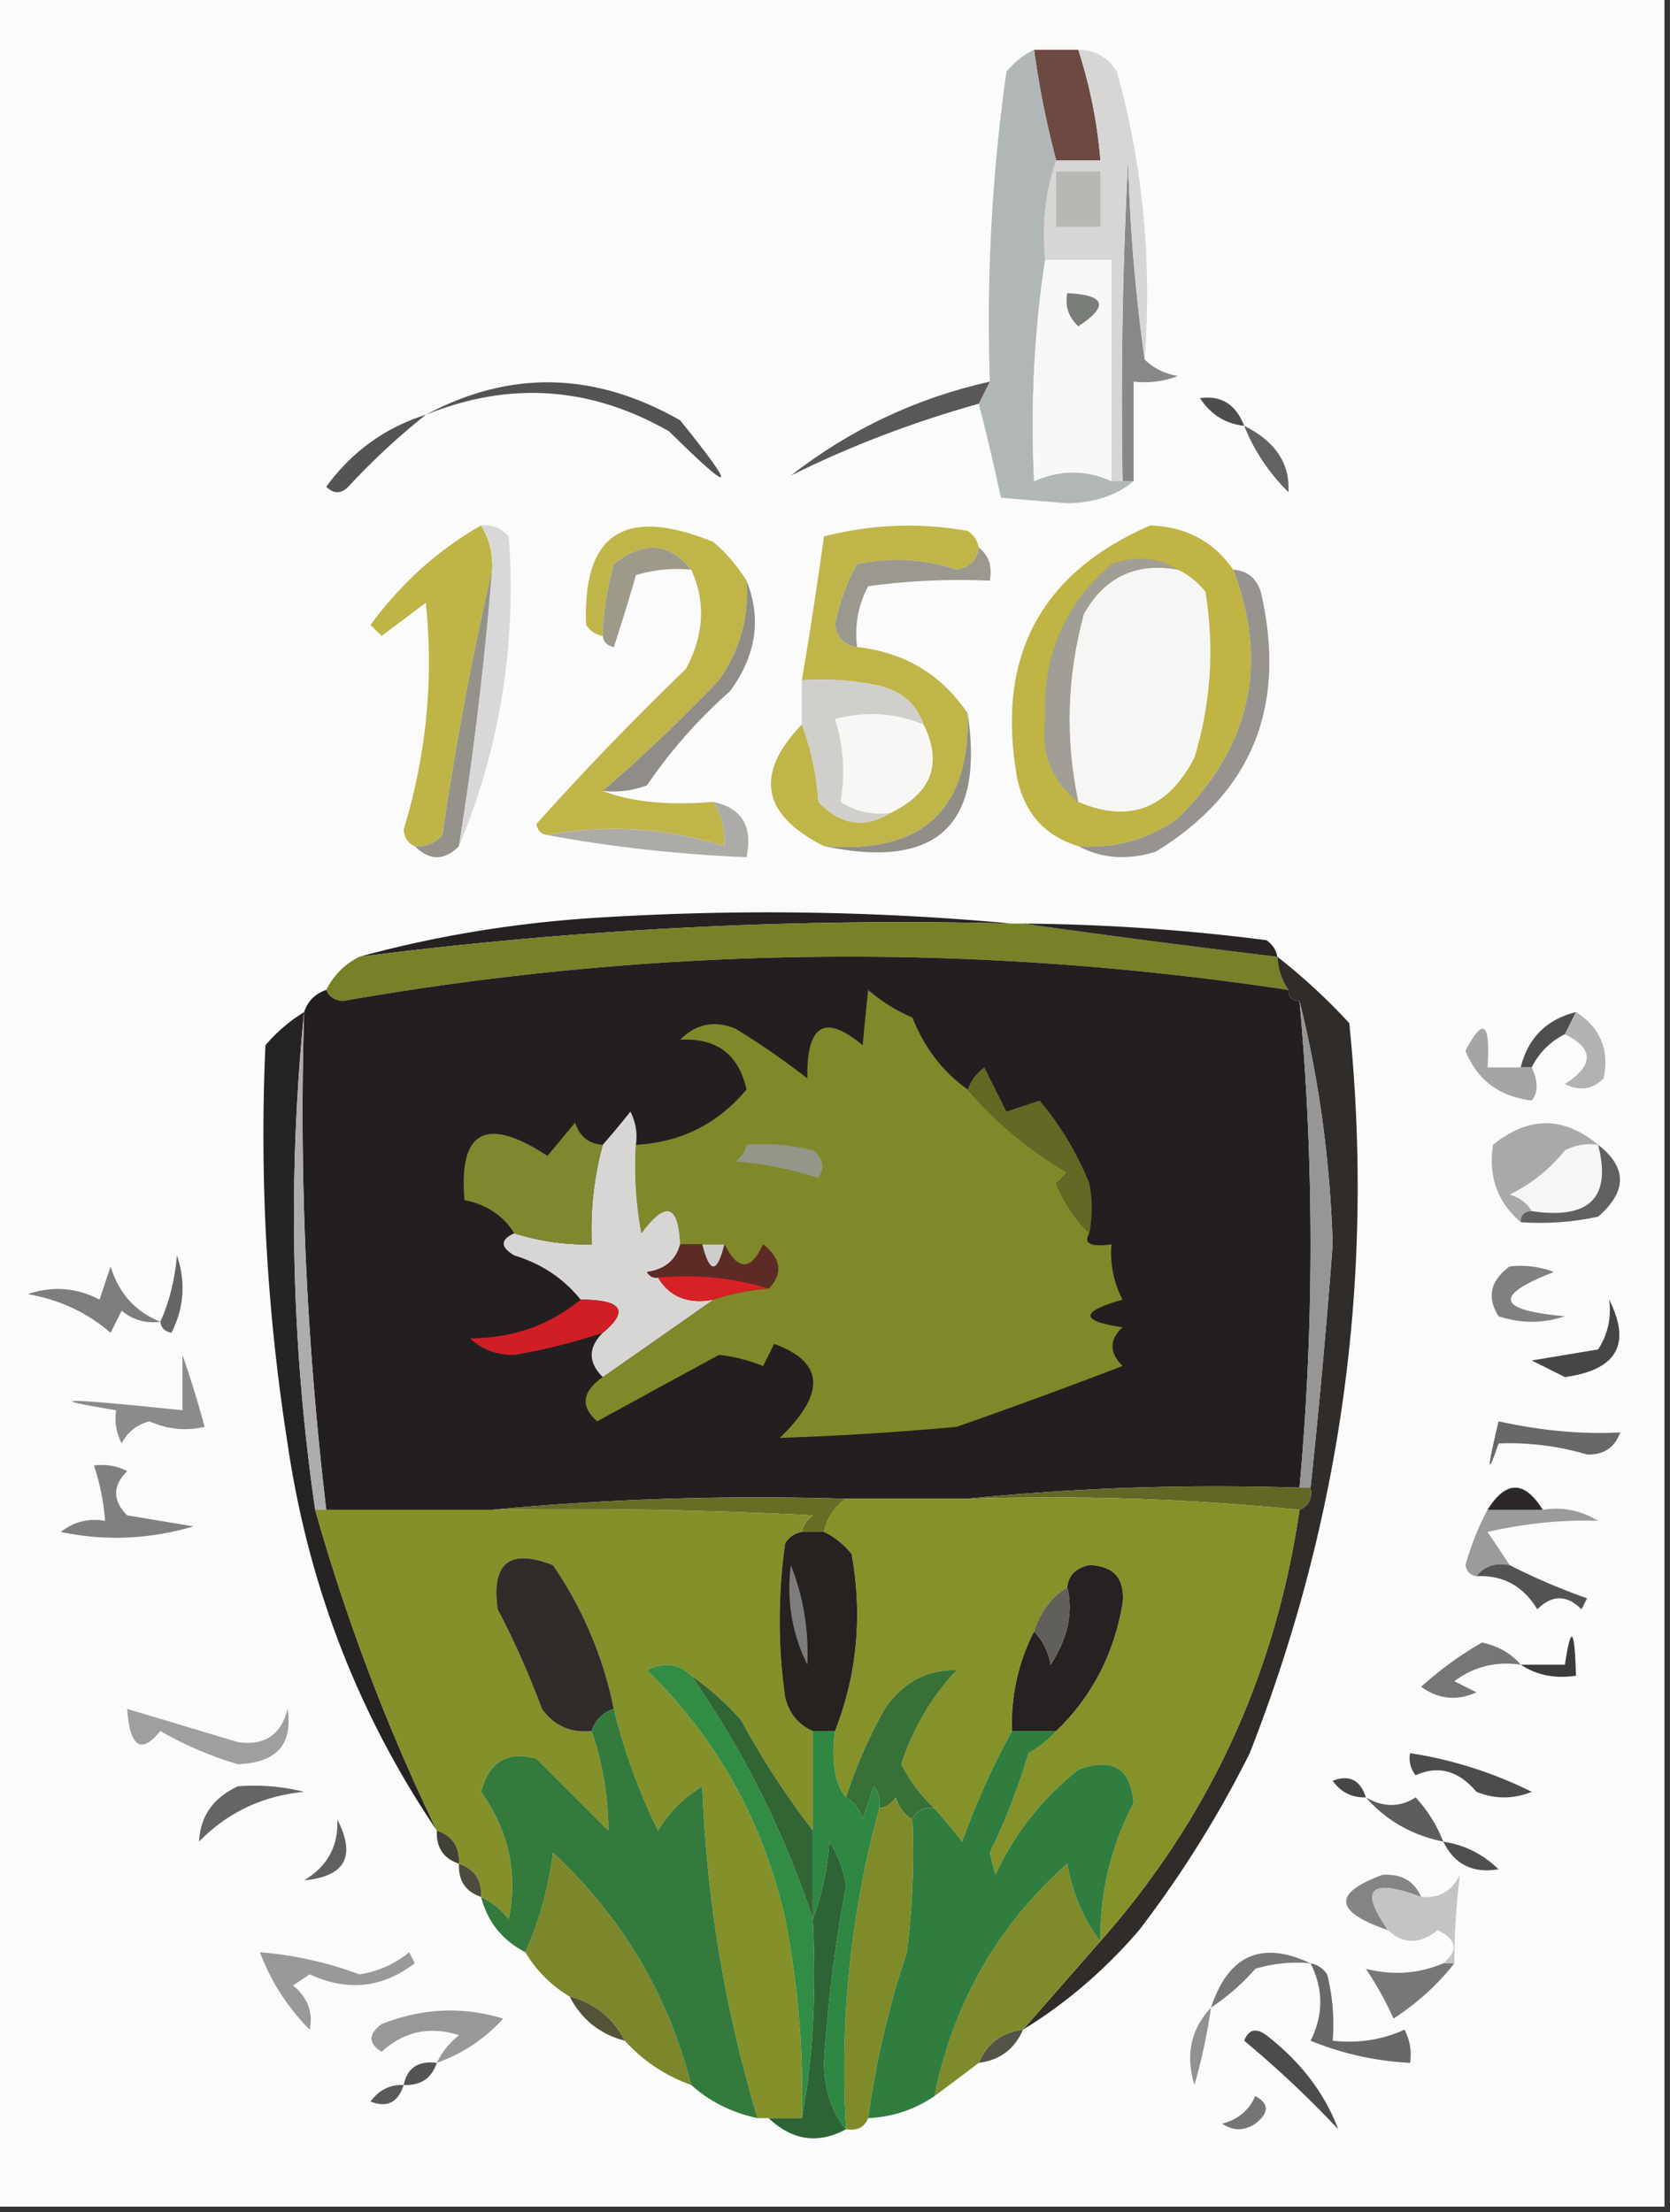 <svg xmlns="http://www.w3.org/2000/svg" width="151" height="200" style="shape-rendering:geometricPrecision;text-rendering:geometricPrecision;image-rendering:optimizeQuality;fill-rule:evenodd;clip-rule:evenodd"><rect width="100%" height="100%" fill="#333333" stroke="none"/><path style="opacity:1" fill="#fbfbfb" d="M-.5-.5h151v200H-.5V-.5z"/><path style="opacity:1" fill="#6c4941" d="M93.5 4.5h4a44.336 44.336 0 0 1 2 10h-4a81.911 81.911 0 0 1-2-10z"/><path style="opacity:1" fill="#898787" d="M103.5 32.5c.763.768 1.763 1.268 3 1.5a8.435 8.435 0 0 1-4 .5v9h-1c-.166-9.672 0-19.34.5-29 .172 6.18.672 12.18 1.5 18z"/><path style="opacity:1" fill="#d7d6d4" d="M97.5 4.5c1.517.01 2.684.677 3.5 2 2.334 8.412 3.168 17.079 2.5 26a159.153 159.153 0 0 1-1.5-18c-.5 9.66-.666 19.328-.5 29h-1v-20h-6c-.31-3.213.023-6.213 1-9h4a44.336 44.336 0 0 0-2-10z"/><path style="opacity:1" fill="#b6b8b4" d="M95.5 15.5h4v5h-4v-5z"/><path style="opacity:1" fill="#b1b7b6" d="M93.5 4.5a81.911 81.911 0 0 0 2 10c-.977 2.787-1.31 5.787-1 9-.99 6.479-1.324 13.146-1 20 2.382-1.046 4.715-1.046 7 0h2c-1.548 1.294-3.548 1.96-6 2l-6-.5a206.168 206.168 0 0 0-2-8.5l1-2a160.608 160.608 0 0 1 1.5-28c.708-.88 1.542-1.547 2.5-2z"/><path style="opacity:1" fill="#f8f8f8" d="M94.5 23.5h6v20c-2.285-1.046-4.618-1.046-7 0-.324-6.854.01-13.521 1-20z"/><path style="opacity:1" fill="#797f78" d="M96.5 26.5c3.457.167 3.79 1.167 1 3-.886-.825-1.219-1.825-1-3z"/><path style="opacity:1" fill="#4e4c4c" d="M112.5 38.5c-1.696-.185-3.029-1.019-4-2.5 1.912-.28 3.246.554 4 2.5z"/><path style="opacity:1" fill="#545252" d="M38.5 37.5c7.613-4.075 15.28-3.909 23 .5 5.247 6.508 4.914 6.841-1 1-7.103-4.068-14.436-4.568-22-1.5z"/><path style="opacity:1" fill="#555354" d="M38.5 37.5a62.92 62.92 0 0 0-7 6.5c-.667.667-1.333.667-2 0 2.34-3.185 5.34-5.352 9-6.5z"/><path style="opacity:1" fill="#595758" d="m89.5 34.5-1 2c-5.996 1.68-11.663 3.846-17 6.5 5.356-4.178 11.356-7.01 18-8.5z"/><path style="opacity:1" fill="#636162" d="M112.5 38.5c2.815 1.4 4.148 3.4 4 6-1.778-1.764-3.111-3.764-4-6z"/><path style="opacity:1" fill="#bfb446" d="M43.5 47.5c.734 1.208 1.067 2.541 1 4a297.358 297.358 0 0 0-4.5 24c-.67.752-1.504 1.086-2.5 1-.597-.235-.93-.735-1-1.5 2.058-6.76 2.725-13.593 2-20.5l-4 3-1-1c2.751-3.757 6.085-6.757 10-9z"/><path style="opacity:1" fill="#c0b548" d="M67.5 52.5c.241 3.294-.592 6.294-2.5 9a146.132 146.132 0 0 1-10.5 10c2.545 1.004 5.879 1.337 10 1 .734 1.208 1.067 2.541 1 4-5.3-1.666-10.633-2-16-1-.543-.06-.876-.393-1-1a263.643 263.643 0 0 1 13.5-14c1.663-3.06 1.83-6.06.5-9-1.993-2.458-4.326-2.624-7-.5-.645 2.302-.978 4.468-1 6.5-.617-.11-1.117-.444-1.5-1-.337-8.27 3.496-10.77 11.5-7.5a14.692 14.692 0 0 1 3 3.5zM88.5 49.5c-.12 1.086-.787 1.753-2 2-2.964-.972-5.964-1.139-9-.5a18.106 18.106 0 0 0-2 5.5c.247 1.213.914 1.88 2 2 4.293.477 7.627 2.477 10 6 .212 8.75-4.122 12.75-13 12-5.631-2.846-6.298-6.512-2-11 .814 2.131 1.314 4.464 1.5 7 2.016 2.108 4.183 2.442 6.5 1 3.744-1.8 4.744-4.466 3-8-.622-1.835-1.956-3.002-4-3.5a24.939 24.939 0 0 0-7-.5 397.95 397.95 0 0 0 2-13c4.277-1.105 8.61-1.272 13-.5.556.383.89.883 1 1.5z"/><path style="opacity:1" fill="#9e9a8a" d="M62.5 51.5c-1.7-.16-3.366.007-5 .5a167.29 167.29 0 0 1-2 6.5c-.607-.124-.94-.457-1-1 .022-2.032.355-4.198 1-6.5 2.674-2.124 5.007-1.958 7 .5z"/><path style="opacity:1" fill="#bfb444" d="M111.5 51.5c3.244 8.467 1.578 15.967-5 22.5-2.706 1.908-5.706 2.741-9 2.5-2.96-.893-4.794-2.893-5.5-6-2.019-10.967 1.981-18.633 12-23 3.252.124 5.752 1.458 7.5 4z"/><path style="opacity:1" fill="#9b988f" d="M88.5 49.5c.904.709 1.237 1.709 1 3a60.94 60.94 0 0 0-11 .5c-.906 1.7-1.24 3.533-1 5.5-1.086-.12-1.753-.787-2-2a18.106 18.106 0 0 1 2-5.5c3.036-.639 6.036-.472 9 .5 1.213-.247 1.88-.914 2-2z"/><path style="opacity:1" fill="#f6f6f5" d="M106.5 51.5c.958.453 1.792 1.12 2.5 2 .826 5.09.492 10.09-1 15-2.399 4.628-5.899 5.962-10.5 4-1.207-5.666-1.04-11.333.5-17 1.894-3.344 4.727-4.678 8.5-4z"/><path style="opacity:1" fill="#95928c" d="M44.5 51.5a321.154 321.154 0 0 1-3 25c-1.333 1.333-2.667 1.333-4 0 .996.086 1.83-.248 2.5-1a297.358 297.358 0 0 1 4.5-24z"/><path style="opacity:1" fill="#d9d8d9" d="M43.5 47.5c.996-.086 1.83.248 2.5 1 .71 9.794-.79 19.127-4.5 28a321.154 321.154 0 0 0 3-25c.067-1.459-.266-2.792-1-4z"/><path style="opacity:1" fill="#908d89" d="M67.5 52.5c1.376 3.433.876 6.766-1.5 10a45.24 45.24 0 0 0-7.5 8.5 8.434 8.434 0 0 1-4 .5 146.132 146.132 0 0 0 10.5-10c1.908-2.706 2.741-5.706 2.5-9z"/><path style="opacity:1" fill="#a19e97" d="M106.5 51.5c-3.773-.678-6.606.656-8.5 4-1.54 5.667-1.707 11.334-.5 17-2.394-1.832-3.394-4.332-3-7.5-.253-5.682 1.747-10.348 6-14 2.212-.79 4.212-.623 6 .5z"/><path style="opacity:1" fill="#f8f7f5" d="M83.5 65.5c1.744 3.534.744 6.2-3 8-1.644.213-3.144-.12-4.5-1 .438-2.56.271-5.06-.5-7.5 2.76-.722 5.427-.555 8 .5z"/><path style="opacity:1" fill="#d1cfcb" d="M72.5 61.5c2.357-.163 4.69.003 7 .5 2.044.498 3.378 1.665 4 3.5-2.573-1.055-5.24-1.222-8-.5.771 2.44.938 4.94.5 7.5 1.356.88 2.856 1.213 4.5 1-2.317 1.442-4.484 1.108-6.5-1-.186-2.536-.686-4.869-1.5-7v-4z"/><path style="opacity:1" fill="#918e88" d="M87.5 64.5c1.517 10.147-2.817 14.147-13 12 8.878.75 13.212-3.25 13-12z"/><path style="opacity:1" fill="#979490" d="M111.5 51.5c1.25.077 2.083.744 2.5 2 2.402 10.321-.765 18.154-9.5 23.5-2.539.796-4.872.63-7-.5 3.294.241 6.294-.592 9-2.5 6.578-6.533 8.244-14.033 5-22.5z"/><path style="opacity:1" fill="#adaba7" d="M64.5 72.5c2.584.548 3.584 2.215 3 5-6.188-.257-12.188-.923-18-2 5.367-1 10.7-.666 16 1 .067-1.459-.266-2.792-1-4z"/><path style="opacity:1" fill="#252121" d="M91.5 83.5a385.785 385.785 0 0 0-59 3c6.748-1.848 13.748-3.015 21-3.5 12.84-.827 25.507-.66 38 .5z"/><path style="opacity:1" fill="#778128" d="M91.5 83.5h1a1064.547 1064.547 0 0 0 23 3 5.727 5.727 0 0 0 1 3c-28.57-4.32-57.07-3.987-85.5 1-.765-.07-1.265-.403-1.5-1a6.541 6.541 0 0 1 3-3 385.785 385.785 0 0 1 59-3z"/><path style="opacity:1" fill="#282424" d="M92.5 83.5c7.36.058 14.694.558 22 1.5.556.383.889.883 1 1.5a1064.547 1064.547 0 0 1-23-3z"/><path style="opacity:1" fill="#231f20" d="M116.5 89.5c0 .667.333 1 1 1a242.56 242.56 0 0 1 0 44c-10.181-.327-20.18.006-30 1h-11c-10.846-.328-21.513.006-32 1h-15c-1.794-15.133-2.46-30.133-2-45 .333-1 1-1.667 2-2 .235.597.735.93 1.5 1 28.43-4.987 56.93-5.32 85.5-1z"/><path style="opacity:1" fill="#2f2c2a" d="M115.5 86.5a54.547 54.547 0 0 1 6.5 6c2.323 22.767-.677 44.767-9 66a98.66 98.66 0 0 1-10 16c-3.098 3.607-6.598 6.607-10.5 9l7-8c9.828-11.116 15.828-24.116 18-39 .838-.342 1.172-1.008 1-2a733.094 733.094 0 0 0 2-22c-.236-7.59-1.236-14.923-3-22-.667 0-1-.333-1-1a5.727 5.727 0 0 1-1-3z"/><path style="opacity:1" fill="#262323" d="M27.5 91.5a184.975 184.975 0 0 0 1 45 178.082 178.082 0 0 0 11 29c-7.126-10.528-11.626-22.194-13.5-35a179.716 179.716 0 0 1-2-36 14.692 14.692 0 0 1 3.5-3z"/><path style="opacity:1" fill="#4f4d4d" d="m142.5 91.5-1 2a6.544 6.544 0 0 0-3 3h-1c.667-2.667 2.333-4.333 5-5z"/><path style="opacity:1" fill="#a6a5a5" d="M137.5 96.5h1c.587 1.267.587 2.267 0 3-2.931-.35-4.931-1.85-6-4.5 1.615-3.088 2.282-2.588 2 1.5h3z"/><path style="opacity:1" fill="#b2b2b2" d="M142.5 91.5c2.208 1.418 3.042 3.418 2.5 6-1.049 1.017-2.216 1.184-3.5.5 2.633-1.689 2.633-3.189 0-4.5l1-2z"/><path style="opacity:1" fill="#7f8929" d="M87.5 98.5c2.52 2.947 5.52 5.447 9 7.5l-1 1c.722 1.751 1.722 3.251 3 4.5-.567.92.1 1.254 2 1a9.108 9.108 0 0 0 1 5c-3.86 1.098-3.86 1.931 0 2.5-1.211 1.113-1.211 2.28 0 3.5a548.763 548.763 0 0 1-15 5.5c-5.38.492-10.713.825-16 1 4.196-4.019 4.029-6.852-.5-8.5l-1 2c-1.398-.551-2.732-.884-4-1-3.686 2-7.352 4-11 6-1.544-1.338-1.377-2.671.5-4a2210.16 2210.16 0 0 0 10-7 20.691 20.691 0 0 1 5-1c1.296-1.349 1.13-2.682-.5-4-1.092 2.431-2.26 2.431-3.5 0h-4c-.156-3.635-1.322-3.968-3.5-1a32.438 32.438 0 0 1-.5-8c4.054-.212 7.387-1.879 10-5-.716-3.184-2.716-4.684-6-4.5 1.43-1.44 3.097-1.774 5-1a69.049 69.049 0 0 1 6.5 4.5c-.085-4.867 1.581-5.867 5-3 .18-1.924.346-3.59.5-5a15.653 15.653 0 0 0 4 2.5c1.103 2.757 2.77 4.924 5 6.5z"/><path style="opacity:1" fill="#d7d6d5" d="M57.5 103.5a32.438 32.438 0 0 0 .5 8c2.178-2.968 3.344-2.635 3.5 1-.38 1.431-1.38 2.264-3 2.5.228.399.562.565 1 .5 1.052 1.756 2.719 2.423 5 2a2210.16 2210.16 0 0 1-10 7c-1.333-1.333-1.333-2.667 0-4 2.417-1.996 1.75-2.996-2-3-1.535-1.912-3.535-3.245-6-4-1.273-.757-1.273-1.423 0-2a21.434 21.434 0 0 0 7 1c-.132-3.07.201-6.07 1-9a81.216 81.216 0 0 0 2.5-3c.483.948.65 1.948.5 3z"/><path style="opacity:1" fill="#7e882f" d="M54.5 103.5a29.221 29.221 0 0 0-1 9 21.434 21.434 0 0 1-7-1c-.974-1.585-2.474-2.585-4.5-3-.542-6.294 1.958-7.627 7.5-4l2.5-3c.417 1.256 1.25 1.923 2.5 2z"/><path style="opacity:1" fill="#f6f6f6" d="M144.5 103.5c1.233 4.772-.767 6.772-6 6-.418-.722-1.084-1.222-2-1.5a14.506 14.506 0 0 0 5-4 4.934 4.934 0 0 1 3-.5z"/><path style="opacity:1" fill="#949689" d="M67.5 103.5a18.452 18.452 0 0 1 6 .5c.95.718 1.117 1.551.5 2.5a34.041 34.041 0 0 0-7.5-1.5c.556-.383.89-.883 1-1.5z"/><path style="opacity:1" fill="#aaa9a9" d="M144.5 103.5a4.934 4.934 0 0 0-3 .5 14.506 14.506 0 0 1-5 4c.916.278 1.582.778 2 1.5-.667 0-1 .333-1 1-2.11-1.828-2.944-4.161-2.5-7 3.207-2.599 6.374-2.599 9.5 0z"/><path style="opacity:1" fill="#626925" d="M98.5 111.5c-1.278-1.249-2.278-2.749-3-4.5l1-1c-3.48-2.053-6.48-4.553-9-7.5.283-.79.783-1.456 1.5-2l2 4 3-1a27.338 27.338 0 0 1 4.5 7.5c.29 1.478.29 2.978 0 4.5z"/><path style="opacity:1" fill="#adadad" d="M27.5 91.5c-.46 14.867.206 29.867 2 45h-1a184.975 184.975 0 0 1-1-45z"/><path style="opacity:1" fill="#615f60" d="M144.5 103.5c2.634 2.04 2.634 4.207 0 6.5-2.31.497-4.643.663-7 .5 0-.667.333-1 1-1 5.233.772 7.233-1.228 6-6z"/><path style="opacity:1" fill="#5d2b26" d="M61.5 112.5h2c.667 2.667 1.333 2.667 2 0 1.24 2.431 2.408 2.431 3.5 0 1.63 1.318 1.796 2.651.5 4-3.125-.979-6.458-1.313-10-1-.438.065-.772-.101-1-.5 1.62-.236 2.62-1.069 3-2.5z"/><path style="opacity:1" fill="#cdcecb" d="M63.5 112.5h2c-.667 2.667-1.333 2.667-2 0z"/><path style="opacity:1" fill="#979696" d="M117.5 90.5c1.764 7.077 2.764 14.41 3 22a733.094 733.094 0 0 1-2 22h-1a242.56 242.56 0 0 0 0-44z"/><path style="opacity:1" fill="#656565" d="M14.5 119.5c.81-1.792 1.31-3.792 1.5-6 .814 2.402.647 4.735-.5 7-.607-.124-.94-.457-1-1z"/><path style="opacity:1" fill="#d82125" d="M59.5 115.5c3.542-.313 6.875.021 10 1a20.691 20.691 0 0 0-5 1c-2.281.423-3.948-.244-5-2z"/><path style="opacity:1" fill="#818080" d="M136.5 114.5a8.43 8.43 0 0 1 4 .5c-5.497 2.125-5.163 3.459 1 4-2 .667-4 .667-6 0-1.081-1.711-.748-3.211 1-4.5z"/><path style="opacity:1" fill="#7d7d7d" d="M14.5 119.5c-1.322.17-2.489-.163-3.5-1l-1 2c-2.107-1.833-4.607-2.999-7.5-3.5 2.27-.758 4.436-.591 6.5.5l1-3c.743 2.432 2.243 4.099 4.5 5z"/><path style="opacity:1" fill="#d01f24" d="M52.5 117.5c3.75.004 4.417 1.004 2 3a54.37 54.37 0 0 1-8 2c-1.567.023-2.9-.477-4-1.5 3.846-.013 7.179-1.18 10-3.5z"/><path style="opacity:1" fill="#484546" d="M145.5 117.5c2.031 4.023.697 6.356-4 7l-3-1.5 6-1c.88-1.356 1.214-2.856 1-4.5z"/><path style="opacity:1" fill="#8b8b8b" d="M16.5 122.5a96.635 96.635 0 0 1 2 6.5c-1.679.395-3.345.228-5-.5-1.147.318-1.98.984-2.5 2a4.932 4.932 0 0 1-.5-3c-6.837-1.127-4.837-1.127 6 0v-5z"/><path style="opacity:1" fill="#696767" d="M135.5 128.5c3.897.857 7.564 1.191 11 1-.5 1.381-1.5 2.047-3 2a24.837 24.837 0 0 0-8-1c-1.059 3.095-1.059 2.428 0-2z"/><path style="opacity:1" fill="#616825" d="M87.5 135.5c9.82-.994 19.819-1.327 30-1h1c.172.992-.162 1.658-1 2-9.819-.994-19.82-1.327-30-1z"/><path style="opacity:1" fill="#666e26" d="M44.5 136.5c10.487-.994 21.154-1.328 32-1-1.051.722-1.718 1.722-2 3h-2c.11-.617.444-1.117 1-1.5-9.66-.5-19.328-.666-29-.5z"/><path style="opacity:1" fill="#859129" d="M76.5 135.5h11c10.18-.327 20.181.006 30 1-2.172 14.884-8.172 27.884-18 39a26.122 26.122 0 0 1 3-12.5c-.267-3.164-1.933-4.164-5-3-3.262 2.592-5.762 5.759-7.5 9.5l-.5-2a59.01 59.01 0 0 0 3.5-9c.995-.566 1.828-1.233 2.5-2 3.212-3.09 5.212-6.923 6-11.5.239-2.259-.761-3.426-3-3.5-1.213.247-1.88.914-2 2-1.474.936-2.474 2.27-3 4-1.428 2.803-2.095 5.803-2 9a67.749 67.749 0 0 0-4.5 10 81.216 81.216 0 0 0-2.5-3 14.192 14.192 0 0 1-3-4 22.371 22.371 0 0 1 5-8.5c-2.698-.065-4.864 1.102-6.5 3.5a42.215 42.215 0 0 0-3.5 8c-1.013-1.159-1.347-3.159-1-6 1.998-5.117 2.498-10.45 1.5-16-.708-.881-1.542-1.547-2.5-2 .282-1.278.949-2.278 2-3z"/><path style="opacity:1" fill="#2c2829" d="M139.5 136.5h-5c1.667-2.667 3.333-2.667 5 0z"/><path style="opacity:1" fill="#849029" d="M28.5 136.5h16c9.672-.166 19.34 0 29 .5-.556.383-.89.883-1 1.5-.617.111-1.117.444-1.5 1a49.248 49.248 0 0 0 0 14c.377 1.442 1.21 2.442 2.5 3v9a74.913 74.913 0 0 1-6.5-10 25.154 25.154 0 0 0-4.5-4c-1.1-1.098-2.434-1.265-4-.5 6.37 6.236 10.536 13.736 12.5 22.5a82.092 82.092 0 0 1 1.5 18h-4a119.48 119.48 0 0 1-5-30c-1.667 1-3 2.333-4 4a54.4 54.4 0 0 1-4-11 35.287 35.287 0 0 0-5.5-13c-3.93-1.533-5.596-.2-5 4a76.653 76.653 0 0 1 4 9c1.11 1.537 2.61 2.203 4.5 2 .995 2.964 1.495 5.964 1.5 9l-6.5-6.5c-2.625-.723-4.292.277-5 3 2.498 3.497 3.332 7.33 2.5 11.5-.708-.881-1.542-1.547-2.5-2 .073-1.527-.594-2.527-2-3 .073-1.527-.594-2.527-2-3a178.082 178.082 0 0 1-11-29z"/><path style="opacity:1" fill="gray" d="M8.5 132.5a4.934 4.934 0 0 1 3 .5c-1.333 1.333-1.333 2.667 0 4l6 1c-4.02 1.177-8.02 1.344-12 .5 1.189-.929 2.522-1.262 4-1a20.675 20.675 0 0 0-1-5z"/><path style="opacity:1" fill="#252220" d="M72.5 138.5h2c.958.453 1.792 1.119 2.5 2 .998 5.55.498 10.883-1.5 16h-2c-1.29-.558-2.123-1.558-2.5-3a49.248 49.248 0 0 1 0-14c.383-.556.883-.889 1.5-1z"/><path style="opacity:1" fill="#2f2c2a" d="M55.5 154.5c-1 .333-1.667 1-2 2-1.89.203-3.39-.463-4.5-2a76.653 76.653 0 0 0-4-9c-.596-4.2 1.07-5.533 5-4a35.287 35.287 0 0 1 5.5 13z"/><path style="opacity:1" fill="#9c9b9c" d="M134.5 136.5h5c1.788-.285 3.455.048 5 1-3.214-.116-6.547.218-10 1a185.977 185.977 0 0 1 2 3c-1.291-.237-2.291.096-3 1-.543-.06-.876-.393-1-1 .528-1.836 1.194-3.503 2-5z"/><path style="opacity:1" fill="#252221" d="M95.5 156.5h-4c-.095-3.197.572-6.197 2-9 .768.763 1.268 1.763 1.5 3 1.554-2.396 2.054-4.729 1.5-7 .12-1.086.787-1.753 2-2 2.239.074 3.239 1.241 3 3.5-.788 4.577-2.788 8.41-6 11.5z"/><path style="opacity:1" fill="#545252" d="M133.5 142.5c.709-.904 1.709-1.237 3-1a56.304 56.304 0 0 0 7 3l-.5 1c-1.333-1.333-2.667-1.333-4 0-1.264-2.107-3.097-3.107-5.5-3z"/><path style="opacity:1" fill="#605f59" d="M96.5 143.5c.554 2.271.054 4.604-1.5 7-.232-1.237-.732-2.237-1.5-3 .526-1.73 1.526-3.064 3-4z"/><path style="opacity:1" fill="#7e7d7e" d="M71.5 141.5c1.137 2.82 1.637 5.82 1.5 9-1.392-2.778-1.892-5.778-1.5-9z"/><path style="opacity:1" fill="#3e3b3c" d="M137.5 150.5h4c.545-3.672.878-3.338 1 1-1.915.284-3.581-.049-5-1z"/><path style="opacity:1" fill="#777575" d="M137.5 150.5c-2.25-.319-4.25.181-6 1.5l2 1c-1.759.798-3.426.631-5-.5a31.633 31.633 0 0 1 5.5-4c1.459.308 2.626.975 3.5 2z"/><path style="opacity:1" fill="#9f9f9f" d="M11.5 154.5c3.322.992 6.655 1.992 10 3 2.424.352 3.924-.648 4.5-3 .502 3.215-.998 4.881-4.5 5a32.415 32.415 0 0 1-7-3c-1.753 2.141-2.753 1.474-3-2z"/><path style="opacity:1" fill="#318c44" d="M62.5 151.5a84.994 84.994 0 0 1 11 22c.333 6.762 0 12.762-1 18a82.092 82.092 0 0 0-1.5-18c-1.964-8.764-6.13-16.264-12.5-22.5 1.566-.765 2.9-.598 4 .5z"/><path style="opacity:1" fill="#4d4b4b" d="M127.5 158.5a37.344 37.344 0 0 1 11 3.5c-1.667.667-3.333.667-5 0-1.619-1.923-3.452-2.423-5.5-1.5a2.428 2.428 0 0 1-.5-2z"/><path style="opacity:1" fill="#387137" d="M84.5 163.5c-.992-.172-1.658.162-2 1-.722-.418-1.222-1.084-1.5-2-.383.556-.883.889-1.5 1a2.427 2.427 0 0 0-.5-2l-1 3c-.278-.916-.778-1.582-1.5-2a42.215 42.215 0 0 1 3.5-8c1.636-2.398 3.802-3.565 6.5-3.5a22.371 22.371 0 0 0-5 8.5 14.192 14.192 0 0 0 3 4z"/><path style="opacity:1" fill="#474545" d="M123.5 162.5c-1.256.039-2.256-.461-3-1.5 1.498-.585 2.498-.085 3 1.5z"/><path style="opacity:1" fill="#656565" d="M21.5 161.5a18.452 18.452 0 0 1 6 .5c-3.757.358-6.924 1.858-9.5 4.5.112-2.297 1.278-3.964 3.5-5z"/><path style="opacity:1" fill="#7f8b29" d="M82.5 164.5a72.442 72.442 0 0 1-.5 12 81.607 81.607 0 0 0-3.5 15c-.342.838-1.008 1.172-2 1-.583-9.861.417-19.528 3-29 .617-.111 1.117-.444 1.5-1 .278.916.778 1.582 1.5 2z"/><path style="opacity:1" fill="#5e5c5c" d="M123.5 162.5c1.586.913 3.086.913 4.5 0a12.64 12.64 0 0 1 2.5 4c-2.831-.579-5.164-1.912-7-4z"/><path style="opacity:1" fill="#414036" d="M39.5 165.5c1.406.473 2.073 1.473 2 3-1.406-.473-2.073-1.473-2-3z"/><path style="opacity:1" fill="#504e4f" d="M130.5 166.5c1.923.295 3.59 1.128 5 2.5-2.329.396-3.995-.438-5-2.5z"/><path style="opacity:1" fill="#316534" d="M62.5 151.5a25.154 25.154 0 0 1 4.5 4 74.913 74.913 0 0 0 6.5 10v8a84.994 84.994 0 0 0-11-22z"/><path style="opacity:1" fill="#606060" d="M30.5 164.5c1.712 3.324.712 5.157-3 5.5 2.107-1.264 3.107-3.097 3-5.5z"/><path style="opacity:1" fill="#4c4b3d" d="M41.5 168.5c1.406.473 2.073 1.473 2 3-1.406-.473-2.073-1.473-2-3z"/><path style="opacity:1" fill="#7c862b" d="M62.5 188.5c-2.352-.84-4.352-2.174-6-4-1.085-2.087-2.751-3.42-5-4-1.667-1-3-2.333-4-4a31.571 31.571 0 0 0 2.5-9c6.237 5.814 10.404 12.814 12.5 21z"/><path style="opacity:1" fill="#2e8742" d="M73.5 156.5h2c-.347 2.841-.013 4.841 1 6 .722.418 1.222 1.084 1.5 2l1-3c.464.594.631 1.261.5 2-2.583 9.472-3.583 19.139-3 29-1.294-1.548-1.96-3.548-2-6a131.124 131.124 0 0 1 2-16 10.255 10.255 0 0 0-1.5-4c-.186 2.536-.686 4.869-1.5 7v-17z"/><path style="opacity:1" fill="#7f8a2a" d="m99.5 175.5-7 8c-1.904.238-3.238 1.238-4 3a310.678 310.678 0 0 1-4 3c1.688-8.383 5.688-15.383 12-21 .474 2.717 1.474 5.05 3 7z"/><path style="opacity:1" fill="#347a3d" d="M55.5 154.5a54.4 54.4 0 0 0 4 11c1-1.667 2.333-3 4-4a119.48 119.48 0 0 0 5 30c-2.319-.492-4.319-1.492-6-3-2.096-8.186-6.263-15.186-12.5-21a31.571 31.571 0 0 1-2.5 9c-2.087-1.085-3.42-2.751-4-5 .958.453 1.792 1.119 2.5 2 .832-4.17-.002-8.003-2.5-11.5.708-2.723 2.375-3.723 5-3l6.5 6.5c-.005-3.036-.505-6.036-1.5-9 .333-1 1-1.667 2-2z"/><path style="opacity:1" fill="#858484" d="M128.5 171.5c-4.621-1.728-5.621-.728-3 3-4.868-1.655-5.035-3.322-.5-5 1.699-.113 2.866.553 3.5 2z"/><path style="opacity:1" fill="#c5c4c4" d="M131.5 177.5h-1c1.395-1.148 1.228-2.148-.5-3-1.616 1.301-3.116 1.301-4.5 0-2.621-3.728-1.621-4.728 3-3 1.624.14 2.79-.527 3.5-2-.341 2.811-.508 5.477-.5 8z"/><path style="opacity:1" fill="#2c6435" d="M76.5 192.5c-2.512 1.367-4.845 1.034-7-1h3c1-5.238 1.333-11.238 1-18 .814-2.131 1.314-4.464 1.5-7a10.255 10.255 0 0 1 1.5 4 131.124 131.124 0 0 0-2 16c.04 2.452.706 4.452 2 6z"/><path style="opacity:1" fill="#999" d="M23.5 176.5c3.08.248 6.08.914 9 2a9.2 9.2 0 0 0 4.5-2l.5 1c-2.916 2.234-6.083 2.567-9.5 1l-1.5 1c1.333 1.12 1.833 2.453 1.5 4-2.02-2.051-3.52-4.384-4.5-7z"/><path style="opacity:1" fill="#787777" d="M118.5 177.5a12.93 12.93 0 0 0-5 .5 19.552 19.552 0 0 1-4 3.5c1.567-4.749 4.567-6.083 9-4z"/><path style="opacity:1" fill="#787677" d="M130.5 177.5h1c-1.501 1.921-3.335 3.587-5.5 5a29.517 29.517 0 0 0-2.5-4.5c2.462.611 4.796.445 7-.5z"/><path style="opacity:1" fill="#525339" d="M51.5 180.5c2.249.58 3.915 1.913 5 4-2.249-.58-3.915-1.913-5-4z"/><path style="opacity:1" fill="#307e3f" d="M91.5 156.5h4c-.672.767-1.505 1.434-2.5 2a59.01 59.01 0 0 1-3.5 9l.5 2c1.738-3.741 4.238-6.908 7.5-9.5 3.067-1.164 4.733-.164 5 3a26.122 26.122 0 0 0-3 12.5c-1.526-1.95-2.526-4.283-3-7-6.312 5.617-10.312 12.617-12 21-1.797 1.23-3.797 1.896-6 2a81.607 81.607 0 0 1 3.5-15c.499-3.986.665-7.986.5-12 .342-.838 1.008-1.172 2-1a81.216 81.216 0 0 1 2.5 3 67.749 67.749 0 0 1 4.5-10z"/><path style="opacity:1" fill="#989898" d="M39.5 186.5c.453-.958 1.12-1.792 2-2.5-2.63-.845-4.964-.345-7 1.5-1.211-.774-1.211-1.607 0-2.5 3.646-1.453 7.313-1.62 11-.5a14.706 14.706 0 0 1-6 4z"/><path style="opacity:1" fill="#4d4b4c" d="M112.5 184.5c.397-1.025 1.063-1.192 2-.5 3.097 2.391 5.263 5.224 6.5 8.5a95.356 95.356 0 0 0-8.5-8z"/><path style="opacity:1" fill="#696768" d="M118.5 177.5c.617.111 1.117.444 1.5 1 .495 1.973.662 3.973.5 6 2.292.256 4.459-.077 6.5-1 .483.948.649 1.948.5 3a27.285 27.285 0 0 1-9-2c1.172-2.323 1.172-4.656 0-7z"/><path style="opacity:1" fill="#545347" d="M92.5 183.5c-.762 1.762-2.096 2.762-4 3 .762-1.762 2.096-2.762 4-3z"/><path style="opacity:1" fill="#929191" d="M109.5 181.5a52.56 52.56 0 0 1-1.5 7c-.826-2.712-.326-5.045 1.5-7z"/><path style="opacity:1" fill="#545454" d="M39.5 186.5c-.473 1.406-1.473 2.073-3 2 .321-1.548 1.321-2.215 3-2z"/><path style="opacity:1" fill="#595959" d="M36.5 188.5c-.502 1.585-1.502 2.085-3 1.5.744-1.039 1.744-1.539 3-1.5z"/><path style="opacity:1" fill="#767575" d="M113.5 189.5c1.274.689 1.274 1.523 0 2.5-1 .667-2 .667-3 0 1.442-.377 2.442-1.21 3-2.5z"/></svg>